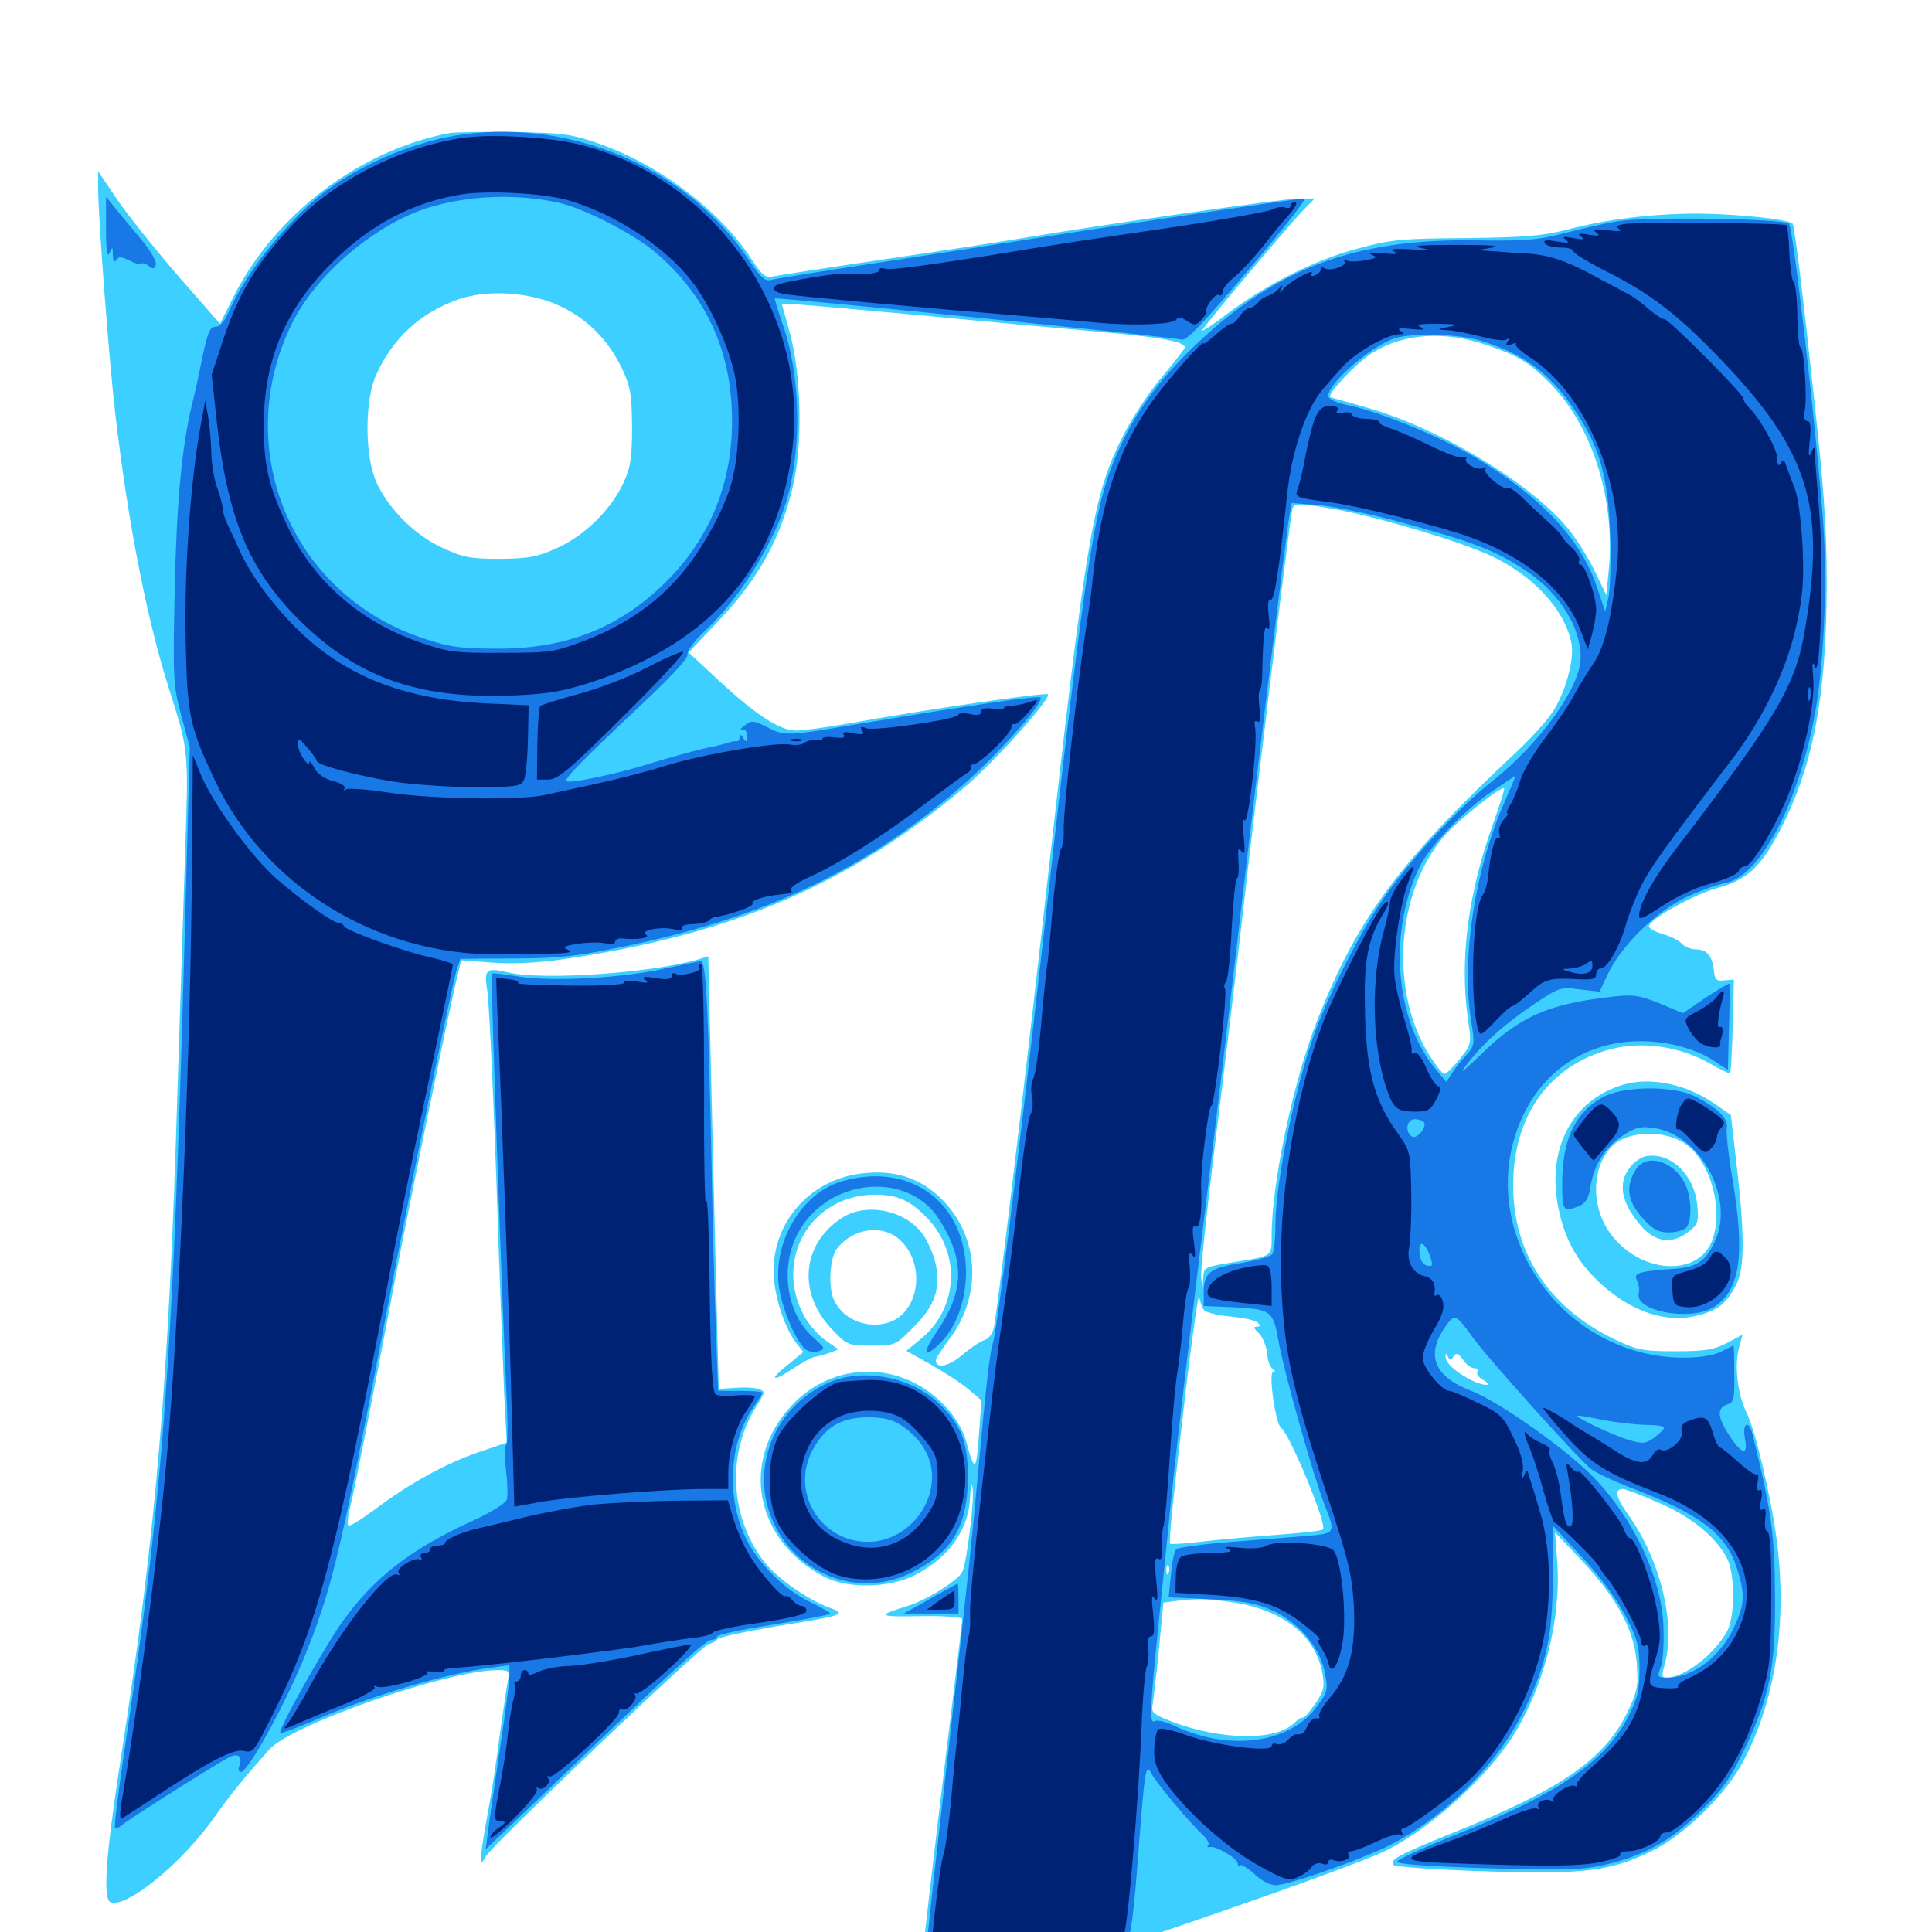 <svg xmlns="http://www.w3.org/2000/svg" viewBox="0 -1000 1000 1000">
	<path fill="#3ccfff" d="M232.422 -931.055C186.133 -922.266 142.188 -888.867 120.898 -846.484L113.867 -832.422L91.992 -857.422C80.078 -871.289 65.82 -889.062 60.547 -896.875L50.781 -911.328V-902.734C50.781 -887.695 56.641 -811.133 59.766 -784.961C66.406 -728.906 75.781 -680.469 87.5 -643.359C97.852 -610.547 97.656 -612.891 95.703 -555.469C94.727 -525.977 92.969 -471.094 91.797 -433.398C87.305 -284.375 80.859 -207.812 62.5 -89.648C54.688 -39.258 53.125 -16.797 57.227 -15.43C65.43 -12.109 94.336 -35.742 110.938 -59.375C118.945 -70.703 125.391 -78.711 139.258 -94.336C150.781 -107.422 231.25 -135.352 257.422 -135.547C263.477 -135.547 263.867 -135.156 262.891 -130.273C262.305 -127.148 260.352 -114.258 258.594 -101.367C257.031 -88.477 253.906 -68.75 251.758 -57.617C248.047 -37.109 248.047 -32.422 251.562 -39.258C254.688 -44.922 363.086 -148.242 366.797 -149.023C368.555 -149.414 370.703 -150.586 371.289 -151.562C371.875 -152.539 385.547 -155.469 401.562 -158.203C437.109 -163.867 438.672 -164.453 429.102 -167.969C418.555 -171.68 402.148 -183.203 395.898 -191.211C377.734 -214.258 375.977 -247.656 391.602 -272.266C396.289 -279.688 396.289 -279.883 392.383 -281.055C390.234 -281.836 384.766 -282.031 380.273 -281.641L372.07 -281.055L371.68 -293.75C371.484 -300.781 370.312 -351.172 368.945 -405.664L366.602 -505.078L362.5 -503.711C338.477 -496.484 281.641 -492.383 262.891 -496.68C251.758 -499.414 250.391 -498.242 252.148 -487.5C253.125 -482.422 255.078 -439.258 256.836 -391.406C258.398 -343.555 260.352 -292.969 260.938 -278.906L262.305 -253.32L246.875 -248.047C229.688 -241.992 211.719 -232.031 193.555 -218.359C186.914 -213.477 180.859 -209.766 180.273 -210.352C179.688 -211.133 180.078 -215.43 181.25 -219.922C183.398 -228.516 191.797 -270.703 204.102 -335.742C212.305 -378.906 231.055 -470.312 235.547 -489.648L238.672 -502.93L254.688 -501.758C264.844 -500.977 277.93 -501.562 291.602 -503.516C378.906 -516.211 439.844 -542.383 499.805 -592.969C515.039 -606.055 544.336 -638.672 542.383 -640.625C541.211 -641.797 476.953 -632.422 439.648 -625.586C428.32 -623.633 416.016 -621.875 412.109 -621.875C403.516 -621.875 391.016 -630.078 371.094 -648.633L356.445 -662.305L373.047 -679.883C392.773 -700.781 404.102 -721.484 410.352 -748.047C415.625 -770.117 414.844 -806.25 408.594 -828.516L404.688 -842.578H409.961C412.891 -842.578 443.359 -839.844 477.539 -836.719C511.914 -833.398 554.883 -829.492 573.047 -827.93C602.148 -825.195 613.281 -823.047 613.281 -820.117C613.281 -819.531 608.008 -812.891 601.758 -805.273C595.312 -797.852 586.719 -784.766 582.422 -776.562C565.625 -744.336 562.695 -726.758 541.016 -533.984C530.078 -436.328 516.992 -328.125 514.648 -313.867C513.867 -309.961 512.109 -307.227 509.766 -306.445C507.617 -305.859 502.344 -302.344 498.047 -298.633C490.82 -292.578 484.375 -291.406 484.375 -295.898C484.375 -296.875 487.5 -301.562 491.211 -306.641C509.375 -330.273 506.641 -362.5 485.156 -381.445C474.805 -390.625 462.695 -394.336 447.461 -392.773C420.703 -390.43 400.391 -368.75 400.391 -342.188C400.391 -330.273 405.859 -312.891 412.109 -304.883L415.82 -300.195L408.008 -293.75C397.656 -285.547 399.414 -284.18 410.742 -291.797C415.625 -294.922 420.508 -297.656 421.484 -297.656C422.656 -297.656 425.977 -298.633 428.906 -299.609L433.984 -301.562L427.539 -306.055C423.828 -308.594 418.945 -314.062 416.406 -318.555C400.195 -347.852 419.531 -381.445 452.734 -381.641C464.648 -381.641 471.094 -378.711 479.883 -369.531C497.461 -351.367 496.094 -323.242 476.953 -307.227L469.141 -300.781L482.031 -293.555C489.258 -289.453 498.047 -283.789 501.562 -280.664L508.008 -275.195L506.641 -256.641C505.273 -237.891 504.492 -237.695 500 -254.297C498.633 -259.375 494.531 -266.406 489.648 -271.68C467.383 -296.094 431.055 -296.094 409.18 -271.875C383.008 -243.164 391.016 -202.734 426.367 -183.984C438.477 -177.539 460.352 -177.93 473.633 -184.766C491.602 -194.141 501.758 -208.789 502.148 -225.781C502.344 -230.469 502.734 -232.617 503.32 -230.469C504.688 -225.586 500.391 -190.82 498.047 -186.328C495.703 -181.836 479.492 -171.68 469.727 -168.75C453.516 -163.672 454.297 -163.086 476.172 -163.477C489.062 -163.672 498.047 -163.086 498.047 -161.914C498.047 -160.938 496.68 -149.609 495.117 -136.523C479.492 -9.375 474.219 38.477 475.391 39.648C478.125 42.383 671.68 -22.656 713.672 -40.43C736.328 -50.195 767.383 -77.344 782.422 -100.391C799.023 -126.172 808.008 -161.133 806.055 -191.211L804.883 -206.836L819.141 -191.797C837.305 -172.461 846.289 -155.469 847.266 -138.086C848.047 -127.148 847.461 -124.219 841.992 -113.086C830.273 -89.258 807.227 -73.438 752.539 -51.562C723.633 -39.844 718.75 -37.305 721.484 -34.57C722.266 -33.789 743.164 -32.227 767.969 -31.445C819.531 -29.688 833.398 -31.25 855.469 -42.188C871.289 -49.805 893.359 -71.289 901.953 -87.695C918.75 -118.75 925.195 -159.57 919.727 -201.953C916.992 -223.828 908.594 -259.766 904.102 -268.555C899.414 -277.93 897.656 -293.164 900 -301.953L901.953 -309.18L893.945 -304.883C887.109 -301.367 882.422 -300.586 867.188 -300.586C850.391 -300.586 847.461 -301.172 835.938 -306.641C801.758 -323.047 783.203 -351.172 783.203 -386.523C783.203 -422.656 802.148 -448.828 833.984 -457.031C850.195 -461.133 869.141 -458.398 884.57 -449.805C890.234 -446.484 895.117 -444.141 895.508 -444.531C895.898 -444.922 896.484 -455.859 896.875 -469.141L897.461 -492.969L892.578 -492.578C888.477 -491.992 887.5 -492.969 887.109 -497.852C886.133 -505.469 883.398 -508.594 877.734 -508.594C875.391 -508.594 871.875 -509.961 870.312 -511.719C868.555 -513.477 864.062 -515.625 860.352 -516.602C856.641 -517.773 853.516 -519.336 853.516 -520.508C853.516 -524.023 875.977 -536.719 888.477 -540.234C904.297 -544.531 911.523 -551.172 921.68 -570.898C938.672 -604.102 945.312 -639.258 945.508 -697.266C945.508 -728.125 944.141 -747.852 937.305 -808.789C933.008 -849.414 928.711 -883.203 927.93 -884.18C925.781 -886.523 899.023 -889.258 878.906 -889.453C855.469 -889.453 831.641 -886.523 811.523 -881.25C798.633 -877.93 789.453 -877.148 758.789 -876.758C725.391 -876.562 719.727 -875.977 702.539 -871.289C680.273 -865.43 654.688 -852.344 634.57 -837.109C626.953 -831.25 621.289 -827.734 622.266 -829.102C624.609 -833.008 665.234 -881.25 673.438 -890.039L680.469 -897.266H672.266C664.844 -897.266 569.531 -883.594 529.297 -876.758C520.117 -875.195 488.672 -870.312 459.375 -866.016C430.078 -861.719 403.711 -857.617 400.781 -857.031C396.094 -856.055 394.727 -857.031 388.867 -866.016C372.656 -891.016 340.82 -915.039 309.57 -925.781C295.703 -930.664 290.82 -931.25 265.625 -931.641C250 -931.836 235.156 -931.641 232.422 -931.055ZM289.844 -841.602C303.906 -834.961 314.648 -824.219 321.68 -809.766C326.367 -800 326.953 -796.289 327.148 -779.102C327.148 -763.086 326.367 -758.008 322.852 -750.391C316.602 -736.523 302.734 -722.852 288.477 -716.406C278.125 -711.719 273.828 -710.938 258.789 -710.742C243.555 -710.742 239.648 -711.523 229.102 -716.406C214.844 -722.852 201.172 -736.523 194.922 -750.195C188.672 -763.867 188.672 -792.773 194.727 -806.055C203.516 -825.195 217.383 -837.891 236.914 -844.922C251.953 -850.391 274.609 -848.828 289.844 -841.602ZM769.922 -821.289C785.938 -815.82 791.602 -812.305 801.562 -802.344C823.828 -780.273 835.938 -742.578 832.812 -706.25L831.445 -691.992L825 -705.273C821.484 -712.5 814.844 -722.852 810.352 -727.93C790.234 -751.172 744.336 -778.516 708.008 -788.867C698.438 -791.602 689.648 -794.141 688.672 -794.336C685.938 -795.117 702.344 -812.5 710.352 -817.383C726.758 -827.539 747.656 -828.906 769.922 -821.289ZM691.602 -736.328C713.086 -732.422 754.688 -720.117 770.898 -712.695C793.164 -702.539 809.57 -684.961 813.281 -667.578C815.234 -659.18 810.156 -641.016 803.32 -631.055C800.391 -626.562 792.578 -618.164 786.328 -612.109C725 -554.883 702.734 -525.195 682.031 -472.461C669.531 -441.016 658.203 -387.695 658.203 -360.547C658.203 -349.414 659.18 -350 637.305 -346.484C623.828 -344.336 623.047 -343.945 622.852 -339.062L622.461 -333.789L621.68 -338.672C621.289 -341.406 624.414 -371.68 628.711 -406.055C633.008 -440.43 639.258 -492.383 642.578 -521.289C651.562 -600 667.969 -733.789 668.945 -736.719C669.922 -739.648 672.852 -739.648 691.602 -736.328ZM772.461 -572.656C759.766 -537.109 755.469 -502.93 759.766 -472.852C761.719 -459.57 761.719 -459.57 755.469 -451.758C752.148 -447.656 748.633 -444.141 747.656 -444.141C746.68 -444.141 743.359 -448.242 740.039 -453.516C719.141 -486.523 722.461 -537.891 747.461 -567.188C754.297 -575.195 777.148 -593.359 778.516 -591.992C778.906 -591.602 776.172 -583.008 772.461 -572.656ZM623.242 -321.875C624.219 -320.703 630.469 -319.141 636.914 -318.555C643.555 -317.969 649.805 -316.602 650.977 -315.43C652.539 -313.867 652.344 -313.281 650.391 -313.281C648.633 -313.281 649.023 -312.305 651.562 -309.961C653.516 -308.008 655.469 -303.32 655.859 -299.609C656.055 -295.898 657.422 -292.188 658.789 -291.406C660.156 -290.625 660.156 -289.844 658.984 -289.844C656.445 -289.844 660.156 -263.086 663.086 -260.938C667.578 -257.812 687.109 -210.547 684.766 -208.398C684.18 -207.617 672.852 -206.445 659.57 -205.469C646.484 -204.492 629.102 -202.93 621.094 -201.953C613.086 -200.977 606.055 -200.586 605.664 -200.977C604.883 -201.953 606.641 -219.727 614.648 -287.891C617.773 -313.086 620.508 -331.641 620.703 -328.906C621.094 -326.172 622.266 -323.047 623.242 -321.875ZM752.344 -297.852C753.711 -300 754.688 -299.609 757.227 -296.289C758.789 -293.75 761.523 -291.797 763.086 -291.797C764.648 -291.797 765.43 -291.016 764.648 -290.039C764.062 -288.867 765.234 -287.305 766.992 -286.133C774.023 -282.227 767.969 -282.227 760.547 -286.133C752.539 -290.43 747.852 -294.922 748.242 -298.438C748.242 -299.609 748.828 -299.414 749.414 -297.852C750.391 -295.703 750.781 -295.703 752.344 -297.852ZM858.398 -222.266C875.195 -215.039 888.086 -204.688 893.945 -193.359C898.047 -185.547 898.047 -163.672 894.141 -156.055C887.5 -143.75 871.875 -131.641 862.5 -131.641C860.156 -131.641 859.961 -132.812 861.523 -137.891C867.578 -159.375 859.57 -192.383 842.773 -216.016C836.328 -225 835.352 -229.297 840.039 -229.297C841.211 -229.297 849.414 -226.172 858.398 -222.266ZM604.883 -185.938C604.297 -184.375 603.711 -184.961 603.711 -187.109C603.516 -189.258 604.102 -190.43 604.688 -189.648C605.273 -189.062 605.469 -187.305 604.883 -185.938ZM637.695 -170.703C664.258 -166.797 681.25 -153.32 684.57 -133.398C685.742 -126.758 685.156 -124.414 680.469 -117.773C677.539 -113.477 674.805 -110.547 674.414 -110.938C673.828 -111.328 671.875 -110.156 669.922 -108.203C660.547 -98.828 632.227 -99.219 606.836 -108.789C597.656 -112.305 595.703 -113.672 596.484 -116.992C596.875 -119.141 598.438 -132.031 599.805 -145.703L602.148 -170.508L608.203 -171.289C619.336 -172.656 624.023 -172.656 637.695 -170.703ZM839.844 -438.477C813.477 -430.469 800.391 -405.078 806.641 -374.609C809.961 -358.398 816.406 -346.875 827.93 -336.133C844.336 -320.898 862.5 -314.844 878.906 -319.141C889.453 -321.875 893.75 -325.391 898.828 -335.352C903.125 -343.945 903.125 -361.719 898.438 -400.781L895.898 -422.852L887.5 -428.711C872.266 -439.062 854.297 -442.773 839.844 -438.477ZM872.852 -407.617C885.742 -398.242 892.383 -372.656 885.938 -357.227C878.125 -338.672 848.242 -341.016 833.398 -361.719C823.047 -375.977 823.828 -397.07 835.156 -407.422C843.75 -415.039 862.5 -415.039 872.852 -407.617ZM852.148 -401.562C849.609 -401.172 845.898 -398.633 843.75 -395.898C837.109 -387.5 839.062 -377.344 849.609 -365.234C857.031 -356.836 865.625 -355.859 874.023 -362.5C878.906 -366.211 879.297 -367.578 878.516 -376.172C876.953 -391.992 864.844 -403.711 852.148 -401.562ZM435.352 -369.336C414.844 -355.664 412.891 -330.469 430.664 -311.914C438.477 -303.711 439.062 -303.516 451.172 -303.516C463.281 -303.516 463.672 -303.711 472.656 -312.891C483.984 -324.023 487.109 -333.398 484.18 -346.289C483.008 -351.172 480.078 -358.008 477.344 -361.523C467.969 -374.023 447.656 -377.734 435.352 -369.336ZM466.016 -358.008C479.688 -345.117 475.586 -319.727 459.18 -315.234C448.242 -312.305 436.914 -316.992 432.031 -326.367C428.516 -332.812 429.297 -348.633 433.203 -353.711C441.602 -364.453 457.031 -366.602 466.016 -358.008Z"/>
	<path fill="#1878e5" d="M240.234 -930.469C216.992 -927.539 189.062 -916.211 169.727 -901.953C150.586 -887.891 127.93 -860.156 118.75 -839.453C116.406 -833.789 113.867 -830.859 111.523 -830.859C108.594 -830.859 107.422 -827.734 104.688 -814.844C102.93 -805.859 100.586 -795.117 99.414 -790.82C94.141 -768.945 91.406 -740.234 90.43 -695.117C89.453 -648.633 89.648 -645.508 93.75 -629.883L98.242 -613.281L95.898 -526.367C89.648 -295.312 84.961 -230.273 64.258 -92.773C61.133 -71.875 58.984 -54.297 59.57 -53.906C60.156 -53.32 62.109 -54.297 63.867 -55.859C67.578 -58.984 111.133 -86.523 118.555 -90.43C123.242 -92.773 125.781 -90.82 123.828 -85.938C123.242 -84.18 123.633 -82.812 124.609 -82.812C128.711 -82.812 150 -122.07 160.156 -148.828C172.266 -179.883 177.148 -200.977 199.414 -317.188C213.281 -389.844 233.789 -489.453 236.328 -497.852L238.281 -503.711L266.016 -503.906C289.648 -503.906 298.633 -505.078 324.219 -510.352C395.898 -525.391 446.094 -549.023 495.117 -590.82C515.43 -608.008 542.383 -638.281 538.281 -639.062C535.156 -639.844 497.656 -634.18 447.461 -625.781C407.031 -618.945 406.25 -618.75 396.68 -623.828C390.039 -627.148 388.672 -627.148 385.547 -624.609C383.398 -623.047 382.812 -622.07 383.789 -622.266C385.938 -622.852 386.719 -621.484 386.719 -617.578C386.719 -615.82 385.938 -616.016 384.766 -617.969C383.594 -619.922 382.812 -620.117 382.812 -618.555C382.812 -617.188 382.227 -616.211 381.445 -616.406C380.469 -616.406 378.516 -616.211 376.953 -615.625C375.391 -615.039 369.141 -613.477 363.281 -612.305C357.422 -610.938 345.703 -607.617 337.305 -605.078C321.094 -599.805 294.531 -594.141 293.164 -595.703C291.992 -596.875 301.758 -606.836 331.055 -634.375C346.875 -649.219 356.25 -659.18 355.859 -661.328C355.469 -663.086 359.57 -668.555 365.43 -674.023C383.398 -690.82 401.953 -721.094 408.008 -743.945C415.039 -770.703 414.062 -806.641 405.273 -831.641C402.734 -839.062 400.781 -845.508 400.977 -845.508C402.344 -846.289 608.984 -825.391 611.523 -824.219C613.867 -823.242 622.266 -832.031 646.094 -860.156C663.477 -880.469 676.562 -897.266 675.195 -897.266C671.875 -897.266 585.938 -884.57 542.773 -877.734C522.656 -874.609 483.203 -868.359 454.883 -864.062C426.562 -859.766 401.562 -855.859 399.219 -855.078C396.094 -854.297 393.945 -856.055 387.891 -865.039C356.641 -912.109 298.047 -938.086 240.234 -930.469ZM289.062 -895.117C302.148 -892.188 327.734 -879.102 339.062 -869.531C365.625 -847.07 378.906 -817.969 378.906 -782.031C378.906 -749.609 367.383 -721.484 344.922 -699.023C320.703 -675 293.164 -664.062 256.836 -664.258C238.867 -664.258 232.617 -665.039 219.336 -669.531C150.586 -691.992 118.945 -768.359 151.562 -833.398C164.648 -859.375 196.875 -885.938 224.609 -893.359C245.312 -899.023 267.773 -899.609 289.062 -895.117ZM54.883 -881.641C54.883 -870.703 55.469 -866.406 56.641 -868.945C58.203 -872.461 58.398 -872.461 58.398 -867.969C58.594 -864.844 59.18 -863.867 60.156 -865.43C61.328 -867.383 62.891 -867.188 66.797 -865.234C69.727 -863.672 72.461 -862.891 73.047 -863.477C73.633 -864.062 75.391 -863.672 76.953 -862.305C79.102 -860.547 79.883 -860.742 80.664 -862.891C81.25 -864.453 78.125 -869.922 73.633 -875.391C69.141 -880.664 63.086 -888.086 60.156 -891.602L54.883 -898.242ZM837.695 -885.547C831.641 -884.57 819.336 -881.836 810.352 -879.492C796.289 -875.781 789.648 -875.195 763.672 -875.586C702.539 -876.562 661.523 -861.523 620.703 -823.242C602.148 -805.859 589.844 -789.844 581.055 -771.484C566.406 -740.82 563.477 -722.656 539.258 -507.617C525.781 -388.672 516.016 -311.328 513.867 -304.492C512.109 -298.633 510.742 -287.305 503.906 -212.695C501.758 -190.234 494.531 -124.805 487.891 -67.773C481.25 -10.547 476.367 36.719 476.953 37.305C478.516 38.867 580.469 7.227 583.594 4.297C585.156 2.734 587.109 -12.109 589.062 -39.062C592.578 -84.961 592.969 -87.695 596.094 -81.836C598.633 -76.953 616.211 -56.055 622.461 -50.391C624.805 -48.047 626.172 -45.703 625.391 -44.922C624.609 -44.141 625 -43.75 625.977 -43.945C628.906 -44.922 640.625 -38.086 640.625 -35.547C640.625 -34.375 641.211 -33.789 641.797 -34.57C642.383 -35.156 645.703 -33.203 649.219 -30.078C652.734 -26.562 657.422 -24.219 660.352 -24.219C666.797 -24.219 704.492 -37.5 718.945 -44.727C748.633 -59.766 776.172 -87.891 789.844 -116.797C800.586 -139.258 803.711 -154.297 803.711 -184.18V-210.352L818.555 -194.336C827.539 -184.961 836.523 -172.656 841.016 -164.258C847.461 -151.953 848.438 -148.438 848.633 -136.523C848.633 -125.195 847.656 -120.898 842.773 -111.523C831.25 -88.672 807.031 -71.875 756.055 -51.367C738.281 -44.336 723.633 -37.695 723.242 -36.523C722.656 -35.156 738.281 -33.984 769.922 -33.008C809.961 -31.836 819.531 -32.227 830.664 -34.766C851.367 -39.648 864.648 -47.07 880.078 -62.305C891.211 -73.242 895.703 -79.492 902.93 -94.531C916.211 -122.656 918.945 -136.328 918.75 -174.609C918.555 -206.055 916.797 -218.555 907.031 -257.812C905.078 -265.234 901.758 -263.477 903.125 -255.664C905.078 -246.094 901.562 -246.875 894.531 -257.812C888.672 -267.188 888.672 -271.289 894.531 -273.242C897.461 -274.219 897.852 -276.562 897.656 -288.867C897.656 -296.875 897.461 -303.516 897.266 -303.516C897.266 -303.516 894.336 -302.148 890.82 -300.391C887.109 -298.438 879.688 -297.266 871.484 -297.266C807.227 -297.266 761.914 -364.844 787.891 -421.68C801.172 -450.781 829.688 -465.43 862.695 -459.961C871.484 -458.398 879.883 -455.469 885.547 -451.953L894.336 -446.289L894.922 -468.164C895.312 -480.273 895.312 -490.43 895.117 -490.82C894.922 -491.211 889.453 -487.891 882.812 -483.594L871.094 -475.586L858.984 -480.664C848.828 -484.766 845.117 -485.352 835.156 -484.18C801.367 -480.469 786.719 -474.023 766.211 -453.906C756.836 -444.922 754.883 -443.359 759.18 -449.023C767.969 -460.352 778.516 -469.727 793.75 -480.078C806.836 -488.867 807.812 -489.258 817.578 -487.891L827.93 -486.719L832.031 -495.508C838.867 -509.961 855.859 -526.953 871.094 -534.766C878.516 -538.477 888.086 -541.992 892.383 -542.773C909.961 -545.703 929.102 -580.078 938.477 -625.586C943.945 -651.562 946.094 -697.461 943.555 -731.25C940.039 -778.32 928.125 -882.031 925.977 -884.18C923.242 -886.914 852.344 -887.891 837.695 -885.547ZM765.82 -823.828C789.258 -816.797 802.93 -806.445 816.797 -785.156C828.32 -767.383 832.422 -751.953 833.398 -723.438C833.984 -709.961 833.398 -695.508 832.617 -691.211L830.859 -683.398L826.367 -696.68C818.164 -721.094 797.07 -743.359 763.477 -763.281C746.289 -773.633 715.039 -786.523 698.828 -790.039C691.797 -791.406 687.5 -793.359 687.5 -795.117C687.5 -801.758 710.156 -821.289 722.266 -825C731.25 -827.734 754.688 -827.148 765.82 -823.828ZM729.492 -728.516C765.234 -718.555 775.781 -714.258 791.406 -703.516C807.617 -692.188 818.164 -675 818.164 -659.961C818.359 -644.727 797.461 -615.625 772.461 -595.703C753.516 -580.664 728.125 -553.125 714.648 -532.812C704.688 -518.164 690.82 -491.406 682.812 -471.484C671.875 -444.531 660.156 -390.039 660.156 -365.43C660.156 -358.789 659.375 -352.344 658.594 -350.977C657.812 -349.609 650.586 -347.656 642.578 -346.289C626.172 -343.75 623.047 -341.211 623.047 -331.055V-324.023L636.914 -323.438C658.203 -322.461 658.984 -321.875 661.914 -305.078C664.844 -289.062 679.688 -236.328 685.547 -221.289C691.406 -206.641 691.211 -206.25 677.344 -205.078C670.508 -204.492 652.734 -203.125 637.695 -201.953C622.656 -200.781 609.57 -199.023 608.789 -198.047C607.812 -197.266 606.641 -191.211 606.055 -184.766L604.883 -173.242L626.172 -172.266C642.578 -171.484 649.805 -170.312 657.812 -166.797C671.68 -160.742 682.617 -148.242 685.547 -135.156C687.5 -125.781 687.305 -124.609 682.227 -117.578C668.555 -97.656 636.914 -93.164 608.008 -106.641C603.516 -108.789 598.828 -109.961 597.656 -109.18C594.922 -107.422 595.117 -115.234 599.609 -158.984C601.758 -179.883 604.883 -210.352 606.445 -226.367C609.57 -256.641 615.625 -307.422 628.906 -415.82C633.008 -450.195 639.258 -502.148 642.578 -531.055C650.586 -600.195 665.82 -724.609 667.383 -733.008L668.555 -739.648L683.398 -738.477C691.602 -737.695 712.305 -733.398 729.492 -728.516ZM777.93 -583.008C763.281 -549.023 756.445 -503.516 761.328 -472.461C763.477 -459.57 763.281 -458.594 758.984 -453.906C756.445 -451.172 753.125 -447.07 751.562 -444.531L748.633 -440.039L743.359 -446.289C722.07 -471.484 718.359 -517.383 734.766 -551.367C739.844 -561.914 758.789 -581.641 773.438 -591.211C779.297 -595.117 784.18 -598.438 784.375 -598.438C784.57 -598.438 781.641 -591.406 777.93 -583.008ZM737.109 -418.945C738.672 -416.406 733.203 -410.156 730.859 -411.719C726.953 -414.062 728.125 -420.703 732.227 -420.703C734.375 -420.703 736.523 -419.922 737.109 -418.945ZM740.039 -350.195C741.797 -344.922 741.602 -344.336 738.672 -344.922C736.719 -345.312 735.156 -347.656 734.766 -350.977C733.984 -358.203 737.305 -357.617 740.039 -350.195ZM762.109 -308.008C770.312 -296.68 818.359 -243.164 823.828 -239.453C826.758 -237.305 835.352 -233.398 842.773 -230.469C880.273 -216.211 893.164 -206.445 899.023 -188.281C903.32 -174.805 903.125 -169.727 897.656 -158.008C890.625 -142.578 876.172 -131.641 863.281 -131.641C857.812 -131.641 857.617 -131.836 859.766 -137.695C860.938 -141.016 861.328 -150.781 860.938 -159.57C859.57 -183.984 845.703 -213.477 825.391 -234.766C811.914 -249.023 776.172 -274.414 761.523 -280.078C742.188 -287.5 737.695 -298.633 748.242 -313.477C752.93 -320.117 753.516 -319.922 762.109 -308.008ZM851.172 -262.5C856.641 -262.5 861.328 -261.914 861.328 -261.133C861.328 -260.156 858.984 -258.008 856.25 -255.859C851.758 -252.734 850.195 -252.539 842.969 -254.688C835.156 -257.031 816.406 -265.82 816.406 -267.188C816.406 -267.578 821.875 -266.602 828.711 -265.234C835.352 -263.867 845.508 -262.695 851.172 -262.5ZM343.75 -498.633C322.07 -493.75 285.938 -491.797 268.555 -494.531C261.133 -495.703 254.688 -496.484 254.492 -496.094C253.906 -495.508 260.156 -316.992 262.5 -270.898C262.891 -260.938 262.695 -252.344 261.914 -251.953C261.133 -251.367 261.133 -245.703 261.914 -239.062C262.695 -232.617 262.891 -225.586 262.305 -223.828C261.914 -222.07 254.688 -217.578 246.484 -213.672C212.695 -198.438 193.555 -183.594 176.758 -159.961C167.188 -146.289 143.75 -104.492 145.117 -103.125C145.508 -102.539 153.711 -105.664 163.281 -109.766C191.406 -122.07 230.078 -133.594 253.516 -136.719L263.672 -138.086V-132.422C263.672 -129.297 261.328 -111.914 258.594 -93.555C255.859 -75.391 253.125 -56.445 252.539 -51.562L251.367 -42.773L283.008 -73.047C348.828 -136.133 365.234 -151.172 368.164 -151.172C369.727 -151.172 371.094 -151.953 371.094 -152.93C371.094 -153.906 384.375 -156.641 400.391 -159.18C416.602 -161.719 429.688 -164.258 429.688 -164.844C429.688 -165.43 425 -167.969 419.531 -170.703C406.055 -176.953 391.602 -191.602 385.547 -204.883C375.977 -225.781 377.539 -253.32 389.648 -271.094C392.383 -275 394.531 -278.711 394.531 -279.102C394.531 -279.688 389.453 -280.078 383.008 -280.078H371.68L370.508 -313.867C369.727 -332.227 368.75 -372.461 368.164 -403.125C366.602 -479.102 365.43 -502.734 362.695 -502.539C361.328 -502.344 352.93 -500.586 343.75 -498.633ZM829.102 -431.836C815.039 -423.828 808.594 -409.961 808.594 -387.109C808.594 -373.242 809.18 -372.656 816.992 -375.586C820.703 -377.148 822.266 -379.492 823.242 -385.938C825 -397.07 830.859 -406.25 840.039 -412.305C846.289 -416.406 849.219 -417.188 855.664 -416.211C880.273 -412.891 898.242 -379.688 887.5 -357.227C882.617 -346.875 878.125 -343.945 865.625 -343.164C848.242 -341.992 845.312 -341.016 847.266 -337.305C848.242 -335.547 848.633 -332.617 848.242 -330.664C845.703 -321.289 875.586 -315.82 887.305 -323.633C900.781 -332.422 903.32 -350.586 896.68 -390.039C894.531 -402.344 893.359 -414.258 893.75 -416.211C894.922 -420.508 889.258 -426.367 877.93 -432.227C866.602 -438.281 840.039 -438.086 829.102 -431.836ZM846.875 -394.922C841.211 -385.938 842.188 -378.32 850.391 -369.336C855.469 -363.672 858.398 -362.109 863.672 -362.109C867.383 -362.109 871.289 -363.086 872.656 -364.453C875.977 -367.773 875.586 -380.664 872.07 -387.5C866.016 -399.219 852.344 -403.125 846.875 -394.922ZM434.961 -388.281C415.43 -382.227 400.977 -358.594 402.93 -336.133C403.906 -324.805 411.523 -306.055 416.992 -301.562C418.555 -300.391 421.484 -299.805 423.633 -300.586C427.344 -301.758 427.148 -302.148 421.094 -307.617C407.031 -319.922 403.516 -344.141 413.086 -361.914C428.711 -390.43 470.117 -394.336 486.328 -368.555C499.414 -347.852 499.219 -331.836 485.156 -311.133C477.539 -299.805 477.734 -296.484 485.547 -303.711C494.531 -311.914 500 -326.172 500 -341.602C499.805 -377.93 470.508 -399.219 434.961 -388.281ZM428.516 -284.18C400.391 -271.484 387.891 -239.648 400.195 -212.305C412.109 -185.352 443.75 -173.047 469.922 -185.156C492.578 -195.703 500.977 -209.375 500.977 -236.133C500.977 -253.711 497.266 -262.891 485.938 -273.633C471.484 -287.5 446.094 -292.188 428.516 -284.18ZM466.992 -261.914C476.758 -255.273 482.422 -245.898 482.422 -235.742C482.422 -217.578 466.992 -201.953 449.219 -201.953C425 -201.953 409.18 -227.344 420.312 -248.828C426.562 -261.133 435.352 -266.406 449.219 -266.406C457.617 -266.406 461.914 -265.234 466.992 -261.914ZM481.445 -172.461L467.773 -164.844H482.031H496.094V-172.656C496.094 -176.953 495.898 -180.469 495.703 -180.273C495.312 -180.273 489.062 -176.758 481.445 -172.461Z"/>
	<path fill="#002274" d="M240.234 -928.711C207.227 -924.023 172.852 -906.445 151.172 -883.398C132.617 -863.477 123.438 -848.047 115.43 -823.828L109.57 -806.055L112.305 -780.859C118.164 -729.102 130.078 -702.148 159.18 -675C187.695 -648.438 218.945 -638.086 265.625 -640.039C283.984 -640.82 291.602 -642.188 306.641 -647.07C368.555 -667.773 402.93 -707.617 410.156 -767.969C418.75 -838.867 369.141 -908.984 298.242 -925.586C283.008 -929.102 254.492 -930.664 240.234 -928.711ZM294.922 -896.094C318.555 -889.062 343.555 -872.656 357.422 -855.273C367.383 -842.969 378.32 -818.75 380.859 -802.93C383.594 -786.719 382.422 -762.305 378.125 -748.242C373.438 -733.398 361.914 -713.086 351.172 -701.172C338.477 -686.719 321.875 -675.586 301.953 -668.164C287.305 -662.5 284.375 -662.109 259.766 -662.109C235.938 -661.914 231.836 -662.5 217.773 -667.383C186.523 -677.93 162.109 -699.414 148.633 -727.93C139.062 -748.242 136.523 -758.789 136.523 -780.078C136.523 -813.477 147.656 -840.039 171.875 -864.062C191.602 -883.789 213.672 -895.312 239.062 -899.414C253.125 -901.562 282.227 -900 294.922 -896.094ZM667.969 -893.359C667.969 -892.383 666.797 -891.992 665.234 -892.578C663.672 -893.164 660.742 -892.773 658.594 -891.602C656.445 -890.43 631.055 -885.938 602.148 -881.641C573.438 -877.539 538.867 -872.266 525.391 -869.922C479.688 -862.5 460.547 -859.961 457.812 -860.938C456.25 -861.523 455.078 -861.133 455.078 -860.156C455.078 -858.984 451.367 -858.203 446.875 -858.203H434.57C430.273 -858.203 409.18 -854.688 403.906 -853.125C398.438 -851.562 399.805 -848.633 406.836 -847.656C412.891 -846.68 476.367 -840.82 528.32 -836.523C542.383 -835.352 560.156 -833.789 567.969 -833.008C586.719 -831.25 608.203 -832.031 608.984 -834.766C609.57 -836.133 611.328 -835.938 614.258 -833.984C618.359 -831.25 618.945 -831.445 622.07 -834.766C624.023 -836.914 625 -838.672 624.219 -838.672C623.633 -838.672 624.414 -840.82 626.172 -843.555C627.93 -846.289 630.078 -847.852 631.055 -847.266C632.031 -846.68 632.812 -847.461 632.812 -849.023C632.812 -850.586 635.547 -853.906 638.672 -856.445C641.992 -858.984 648.633 -866.211 653.516 -872.266C658.398 -878.516 663.281 -884.57 664.648 -885.938C670.312 -892.188 672.266 -895.312 670.117 -895.312C668.945 -895.312 667.969 -894.531 667.969 -893.359ZM623.047 -837.891C623.047 -839.453 621.484 -838.477 618.945 -835.352C616.406 -832.227 616.602 -832.031 619.727 -834.57C621.484 -835.938 623.047 -837.5 623.047 -837.891ZM841.992 -884.18C836.914 -883.594 835.938 -882.812 838.086 -881.445C839.844 -880.273 837.891 -880.078 832.031 -880.859C825.195 -881.641 823.828 -881.445 826.172 -879.688C828.516 -877.93 827.734 -877.734 822.266 -878.516C817.188 -879.492 816.211 -879.102 818.359 -877.539C820.508 -875.977 819.531 -875.781 814.453 -876.758C809.18 -877.734 808.398 -877.539 810.547 -875.781C812.695 -874.219 811.719 -874.023 805.859 -875C800.391 -875.977 798.633 -875.781 799.609 -874.023C800.391 -872.852 804.102 -871.875 807.812 -871.875C811.523 -871.875 814.453 -871.094 814.453 -869.922C814.453 -868.945 821.68 -864.453 830.664 -859.961C853.906 -848.242 867.578 -837.891 889.648 -815.039C936.133 -766.797 945.117 -738.672 934.375 -674.805C929.688 -645.508 920.117 -629.297 867.578 -560.742C856.445 -546.289 849.219 -533.398 848.438 -526.953C848.047 -523.438 849.414 -523.828 860.352 -531.055C867.383 -535.742 877.93 -540.82 885.742 -542.773C892.969 -544.727 899.219 -547.461 899.805 -549.023C900.391 -550.391 901.758 -551.562 903.125 -551.562C906.641 -551.562 918.164 -570.508 925.391 -588.086C933.984 -609.375 939.844 -636.914 938.477 -649.805C937.891 -656.641 938.086 -658.398 939.258 -655.078C942.188 -645.898 944.141 -706.641 941.602 -735.352C940.43 -749.805 939.453 -763.477 939.258 -765.625C939.258 -769.141 939.062 -769.141 937.305 -765.43C936.133 -762.695 935.938 -764.844 936.719 -771.875C937.5 -779.102 937.109 -782.031 935.547 -782.031C933.984 -782.031 933.398 -783.984 934.18 -787.695C935.547 -794.336 933.594 -821.289 931.836 -820.312C931.25 -819.922 930.469 -826.953 930.273 -836.133C930.273 -845.312 929.297 -853.32 928.32 -854.102C927.539 -854.688 926.562 -861.328 926.172 -868.945C925.977 -876.367 925.195 -882.812 924.609 -883.398C923.438 -884.57 850.391 -885.352 841.992 -884.18ZM854.102 -882.227C855.273 -882.812 854.297 -883.203 851.562 -883.203C848.828 -883.203 847.852 -882.812 849.219 -882.227C850.391 -881.836 852.734 -881.836 854.102 -882.227ZM908.789 -882.227C909.961 -882.812 908.984 -883.203 906.25 -883.203C903.516 -883.203 902.539 -882.812 903.906 -882.227C905.078 -881.836 907.422 -881.836 908.789 -882.227ZM923.242 -880.469C924.023 -881.055 922.852 -881.641 920.703 -881.445C918.555 -881.445 917.969 -880.859 919.531 -880.273C920.898 -879.688 922.656 -879.883 923.242 -880.469ZM936.914 -638.086C936.328 -636.133 935.938 -637.305 935.938 -640.43C935.938 -643.75 936.328 -645.117 936.914 -643.945C937.305 -642.578 937.305 -639.844 936.914 -638.086ZM735.352 -871.68C741.602 -870.508 740.625 -870.312 730.469 -870.898C721.484 -871.484 718.945 -871.094 721.68 -869.727C724.414 -868.555 722.852 -868.164 715.82 -868.945C709.766 -869.531 707.422 -869.336 709.961 -868.164C713.281 -866.797 712.695 -866.406 706.445 -865.234C702.539 -864.453 698.242 -864.453 696.875 -865.234C695.703 -866.016 695.312 -865.82 695.898 -864.648C697.461 -862.305 688.477 -859.375 685.547 -861.133C684.375 -861.914 683.594 -861.523 683.594 -860.547C683.594 -859.375 682.227 -858.008 680.469 -857.422C678.711 -856.836 678.125 -857.031 678.906 -858.398C680.664 -861.523 667.383 -854.297 664.453 -850.586C662.305 -848.047 662.109 -848.047 663.086 -850.391C664.258 -852.93 664.062 -852.93 661.719 -850.391C660.352 -848.828 657.812 -847.266 656.25 -846.875C654.688 -846.484 652.344 -844.922 651.172 -843.359C650 -841.992 648.047 -840.625 646.875 -840.625C645.703 -840.625 643.359 -838.672 641.602 -836.328C640.039 -833.789 638.086 -832.227 637.5 -832.422C636.914 -832.812 633.398 -830.469 629.688 -827.148C625.977 -823.828 623.047 -821.484 623.047 -822.266C623.047 -824.609 605.469 -804.688 596.484 -792.383C578.906 -768.164 569.336 -739.062 565.234 -697.07C564.844 -692.773 563.086 -680.859 561.523 -670.703C557.227 -641.992 550.195 -578.711 550.586 -570.508C550.781 -566.211 550.195 -561.914 549.219 -560.742C548.242 -559.375 546.289 -546.094 544.922 -531.055C543.75 -516.016 542.383 -501.562 541.797 -498.828C541.406 -496.289 540.039 -483.008 538.867 -469.531C537.695 -456.055 535.938 -443.555 534.766 -441.602C533.789 -439.648 533.398 -435.547 534.18 -432.422C534.766 -429.492 534.57 -425.195 533.398 -423.242C532.227 -421.289 529.492 -403.125 527.344 -382.617C525 -362.305 521.484 -334.57 519.336 -321.094C517.383 -307.617 514.258 -284.375 512.695 -269.336C510.938 -254.297 507.812 -225.977 505.664 -206.445C503.516 -186.914 501.758 -167.578 502.148 -163.477C502.344 -159.375 501.953 -154.688 501.367 -153.125C500.781 -151.562 499.219 -139.648 498.047 -126.758C496.875 -113.867 495.508 -100.781 495.117 -97.461C494.727 -94.336 493.359 -81.445 492.383 -68.945C491.211 -56.445 489.453 -43.75 488.477 -40.625C485.938 -33.203 479.883 22.266 481.25 25.586C481.641 26.953 481.641 28.711 480.859 29.297C479.883 30.469 478.32 36.328 479.102 36.328C479.297 36.328 487.305 33.789 496.68 30.469C506.25 27.344 515.43 24.609 517.188 24.609C520.117 24.609 520.117 24.219 517.578 22.461C515.234 20.898 515.43 20.703 518.555 21.484C523.633 22.852 546.68 15.82 542.773 14.062C541.211 13.477 542.578 13.281 545.508 13.867C549.414 14.648 550.781 14.258 549.805 12.695C548.828 11.133 549.609 10.938 552.734 11.914C555.664 12.891 556.641 12.695 555.859 11.133C555.078 9.961 555.469 9.375 557.227 9.961C558.594 10.547 561.914 10.156 564.648 9.18C567.188 8.203 567.969 7.227 566.406 7.031C563.867 7.031 563.867 6.641 566.211 5.273C567.773 4.297 571.875 3.906 575.586 4.297C579.883 4.883 581.836 4.492 581.055 3.125C580.469 2.148 580.664 1.172 581.641 1.172C583.398 1.172 589.648 -70.703 591.016 -109.961C591.602 -123.438 592.773 -135.742 593.555 -137.305C594.336 -139.062 594.727 -143.359 594.336 -146.875C593.75 -150.781 594.336 -153.125 595.898 -153.125C597.461 -153.125 597.656 -156.25 596.875 -164.453C595.898 -172.852 596.094 -174.805 597.656 -172.656C599.219 -170.508 599.414 -172.852 598.438 -182.227C597.461 -191.602 597.852 -194.336 599.609 -193.164C601.172 -192.188 601.758 -193.945 601.562 -199.219C601.172 -203.516 601.562 -208.203 602.148 -209.766C602.93 -211.328 604.297 -227.734 605.469 -245.898C606.641 -264.258 608.398 -284.375 609.57 -290.82C610.547 -297.266 611.914 -309.18 612.5 -317.188C613.281 -325.195 614.258 -332.617 615.234 -333.398C616.016 -334.18 616.211 -339.062 615.82 -344.141C615.234 -351.172 615.43 -352.539 617.188 -350.391C618.75 -348.242 618.945 -349.805 617.969 -357.031C616.992 -363.867 617.188 -366.211 618.945 -365.234C621.094 -363.867 622.266 -372.656 621.68 -385.547C621.289 -394.141 625.586 -428.32 626.953 -427.539C628.516 -426.562 635.742 -486.914 633.984 -488.477C633.398 -489.062 633.594 -490.625 634.57 -491.797C635.547 -492.969 636.914 -505.469 637.5 -519.336C638.281 -533.398 639.453 -544.922 640.234 -545.312C641.016 -545.508 641.406 -549.414 641.016 -554.102C640.625 -560.547 640.82 -561.719 642.578 -559.375C644.336 -557.031 644.531 -558.984 643.75 -567.188C642.969 -573.438 643.164 -576.953 644.141 -575.391C646.094 -572.461 651.172 -616.406 649.609 -623.438C649.023 -626.367 649.414 -627.344 650.781 -626.562C652.344 -625.586 652.539 -627.539 651.953 -633.203C651.367 -637.5 651.367 -641.797 651.953 -642.383C652.734 -643.164 653.32 -646.875 653.32 -650.781C653.711 -671.094 654.492 -677.344 656.055 -674.805C657.031 -673.242 657.422 -675.781 656.641 -681.445C656.055 -687.5 656.445 -690.43 657.617 -689.648C659.57 -688.477 661.914 -703.906 666.211 -743.945C668.555 -766.602 676.172 -788.867 684.961 -798.828C686.914 -801.172 691.211 -806.055 694.727 -809.961C700.977 -817.188 717.969 -826.953 724.023 -826.953C726.953 -826.953 726.953 -827.344 724.805 -828.711C722.852 -830.078 724.805 -830.273 730.664 -829.688C736.914 -829.102 738.281 -829.297 735.352 -830.664C732.422 -832.031 734.766 -832.422 744.141 -832.422C754.688 -832.227 755.664 -832.031 750 -830.859C743.555 -829.492 743.555 -829.492 748.828 -829.102C751.758 -829.102 759.57 -827.539 765.82 -825.977C772.266 -824.219 778.516 -823.438 779.688 -824.219C781.055 -825.195 781.25 -824.805 780.273 -823.047C779.102 -821.094 779.492 -820.703 782.422 -821.875C784.375 -822.656 785.352 -822.656 784.57 -821.875C783.984 -821.094 787.109 -818.164 791.602 -815.234C820.703 -796.68 840.82 -749.414 837.109 -708.203C834.57 -681.641 830.469 -664.453 824.414 -656.055C821.484 -651.758 817.188 -644.727 814.844 -640.43C812.695 -636.133 806.055 -626.172 800.195 -618.555C794.141 -610.742 788.281 -600.781 786.914 -596.094C785.547 -591.406 783.203 -585.742 781.641 -583.398C780.078 -580.859 779.492 -578.906 780.273 -578.906C780.859 -578.906 780.078 -577.539 778.32 -575.781C776.562 -573.828 775.586 -570.898 775.977 -568.75C776.562 -566.797 776.367 -565.625 775.391 -566.211C773.828 -567.188 771.484 -558.789 770.312 -546.875C769.922 -542.773 768.75 -538.281 767.578 -536.914C762.305 -530.664 760.547 -484.375 764.844 -467.969C766.016 -463.477 766.406 -463.672 773.828 -471.289C777.93 -475.781 782.031 -479.297 782.812 -479.297C783.789 -479.297 787.695 -482.422 791.797 -486.133C799.609 -493.359 801.758 -493.945 816.992 -493.164C824.219 -492.773 826.172 -493.359 826.172 -495.703C826.172 -497.461 827.344 -498.828 828.711 -498.828C832.031 -498.828 838.867 -510.938 841.797 -522.266C843.164 -526.953 846.68 -535.742 849.609 -541.797C854.688 -551.562 861.328 -560.938 896.68 -607.227C912.695 -628.32 924.805 -653.516 929.883 -676.562C933.203 -691.797 933.789 -699.219 933.008 -717.578C932.227 -731.25 930.664 -743.164 928.711 -747.852C926.953 -752.148 925.195 -757.227 924.414 -759.18C923.633 -762.109 922.852 -762.305 921.68 -760.156C920.508 -758.398 919.922 -759.18 919.922 -762.695C919.922 -767.383 911.133 -783.398 905.078 -789.258C903.516 -790.82 902.344 -792.773 902.344 -793.75C902.344 -796.094 863.867 -834.766 861.523 -834.766C860.352 -834.766 856.836 -837.109 853.516 -839.844C850.391 -842.773 845.898 -846.094 843.359 -847.461C840.82 -848.828 833.203 -852.93 826.172 -856.641C810.938 -865.039 801.172 -868.164 790.43 -868.75C785.938 -868.945 778.32 -869.531 773.438 -869.922L764.648 -870.508L772.461 -871.875C777.344 -872.852 770.508 -873.242 753.906 -873.242C735.547 -873.242 729.883 -872.852 735.352 -871.68ZM824.219 -500C824.219 -496.289 819.727 -494.922 813.086 -496.875C807.812 -498.438 807.812 -498.438 812.5 -498.633C815.234 -498.828 818.75 -499.805 820.312 -500.781C824.023 -503.32 824.219 -503.125 824.219 -500ZM103.906 -780.078C98.633 -751.367 95.312 -704.883 96.094 -668.945C96.875 -629.688 98.047 -624.219 111.133 -596.289C136.914 -541.406 195.117 -505.469 257.812 -506.055C292.969 -506.25 298.242 -506.641 293.945 -508.398C290.82 -509.766 291.797 -510.352 299.219 -511.523C304.297 -512.305 310.742 -512.305 313.477 -511.719C316.406 -510.938 318.359 -511.328 318.359 -512.5C318.359 -513.672 319.922 -514.453 321.875 -514.258C329.883 -513.477 336.914 -514.453 334.375 -516.211C330.664 -518.359 342.578 -520.703 349.023 -518.945C352.148 -518.359 353.711 -518.555 352.93 -519.727C352.344 -520.703 354.883 -521.68 358.789 -521.68C362.695 -521.875 366.211 -522.656 366.992 -523.633C367.578 -524.414 369.141 -525.195 370.117 -525.391C376.953 -526.172 390.43 -530.859 389.453 -532.227C388.477 -533.789 394.922 -536.133 403.125 -536.914C410.156 -537.695 410.352 -537.891 409.375 -539.453C408.789 -540.43 412.695 -543.164 417.773 -545.508C433.203 -552.344 457.227 -567.383 477.539 -583.008C488.086 -591.016 498.242 -598.438 500.195 -599.609C502.148 -600.781 503.32 -602.344 502.539 -602.93C501.953 -603.711 502.344 -604.297 503.711 -604.297C506.836 -604.297 523.438 -620.312 523.438 -623.438C523.438 -624.805 524.023 -625.586 525 -625.195C525.781 -624.805 529.102 -627.539 532.227 -631.25C538.086 -638.281 538.086 -638.281 533.203 -636.719C530.469 -635.742 526.367 -634.961 524.023 -634.766C521.484 -634.766 519.531 -633.984 519.531 -633.398C519.531 -632.812 516.992 -632.617 513.672 -633.203C509.766 -633.789 507.812 -633.203 507.812 -631.641C507.812 -629.883 505.859 -629.492 501.953 -630.469C498.828 -631.055 496.094 -630.859 496.094 -630.078C496.094 -627.734 452.734 -621.484 448.438 -623.047C445.508 -624.219 445.117 -623.828 446.289 -621.875C447.461 -619.922 446.484 -619.531 441.602 -620.508C437.305 -621.484 435.742 -621.094 436.719 -619.727C437.695 -618.164 436.133 -617.773 431.836 -618.359C428.516 -618.75 425.781 -618.555 425.781 -617.773C425.781 -616.992 424.219 -616.602 422.461 -616.992C420.508 -617.188 417.773 -616.602 416.602 -615.625C415.234 -614.453 411.719 -614.062 408.789 -614.648C401.562 -616.016 363.477 -609.57 344.727 -603.711C336.133 -600.977 320.312 -596.875 309.57 -594.531C298.828 -592.188 286.328 -589.453 281.836 -588.477C269.141 -585.742 224.414 -586.328 201.953 -589.648C190.625 -591.406 180.469 -592.188 179.102 -591.406C177.734 -590.625 177.539 -590.82 178.32 -591.797C179.297 -592.773 176.953 -594.531 172.461 -595.703C167.969 -596.875 164.062 -599.609 162.695 -602.539C161.328 -605.078 160.156 -606.445 160.156 -605.664C160.156 -601.758 154.297 -610.352 154.297 -614.258C154.297 -618.359 154.492 -618.359 159.18 -612.891C161.914 -609.766 164.062 -606.641 164.062 -606.055C164.062 -604.102 184.375 -598.633 203.125 -595.508C213.281 -593.945 232.422 -592.578 245.508 -592.578C266.211 -592.578 269.531 -592.969 271.094 -596.094C272.07 -597.852 273.047 -607.422 273.242 -617.188L273.633 -634.961L251.562 -635.938C210.938 -637.891 181.25 -649.023 157.031 -671.289C143.555 -683.789 129.883 -701.758 124.219 -714.648C122.266 -718.945 119.531 -725 117.969 -728.125C116.406 -731.25 115.234 -735.156 115.234 -736.914C115.234 -738.672 113.867 -743.555 112.305 -747.852C110.742 -752.148 109.375 -760.547 109.375 -766.406C109.18 -772.266 108.398 -780.664 107.617 -784.961L106.25 -792.773ZM680.664 -783.594C679.297 -780.078 677.148 -771.484 675.781 -764.453C674.609 -757.422 672.656 -749.805 671.875 -747.461C669.922 -742.578 670.312 -742.383 688.477 -740.039C703.32 -738.086 744.141 -727.93 760.156 -722.266C789.258 -711.914 810.547 -694.141 817.969 -674.023L821.875 -663.867L824.023 -671.68C825.195 -675.977 826.172 -681.836 826.172 -684.57C826.172 -691.211 820.508 -707.812 817.969 -707.812C816.992 -707.812 816.797 -708.594 817.383 -709.766C817.969 -710.742 816.406 -713.867 813.672 -716.406C810.938 -718.945 808.594 -721.484 808.594 -722.07C808.594 -722.852 804.492 -727.148 799.414 -731.641C794.336 -736.328 788.477 -741.797 786.328 -743.945C783.984 -746.094 781.445 -747.656 780.664 -747.266C777.734 -746.289 767.578 -754.883 768.75 -757.031C769.531 -758.398 769.141 -758.594 767.969 -757.812C765.039 -756.055 757.422 -760.156 758.789 -762.5C759.375 -763.672 758.789 -763.867 757.227 -763.281C755.664 -762.695 748.438 -765.234 741.016 -768.945C733.594 -772.656 724.219 -776.758 720.117 -778.125C716.211 -779.297 713.281 -781.055 713.672 -781.641C714.062 -782.422 711.328 -783.008 707.422 -783.203C703.516 -783.203 700.195 -784.18 699.805 -785.352C699.414 -786.523 697.266 -786.914 694.922 -786.328C692.188 -785.742 691.211 -786.133 692.188 -787.5C693.164 -789.062 691.797 -789.844 688.477 -789.844C684.57 -789.844 682.812 -788.281 680.664 -783.594ZM333.789 -653.906C324.609 -649.219 308.789 -643.164 298.828 -640.625C288.867 -637.891 280.273 -635.156 279.688 -634.57C278.906 -633.984 278.32 -625 278.125 -614.844L277.93 -596.484H283.789C288.672 -596.484 294.727 -601.562 323.047 -629.688C341.406 -647.852 355.078 -662.695 353.516 -662.695C351.953 -662.695 342.969 -658.789 333.789 -653.906ZM409.766 -616.602C408.398 -617.188 409.375 -617.578 412.109 -617.578C414.844 -617.578 415.82 -617.188 414.648 -616.602C413.281 -616.211 410.938 -616.211 409.766 -616.602ZM99.219 -537.891C98.047 -436.719 91.602 -294.727 84.766 -229.297C80.078 -183.008 70.508 -111.133 63.672 -71.68C61.914 -61.914 61.719 -58.008 63.281 -58.789C64.453 -59.57 71.484 -64.258 79.102 -69.141C108.203 -88.477 120.898 -94.922 125.977 -93.75C130.273 -92.578 131.445 -93.75 136.133 -102.734C164.453 -157.227 171.875 -184.57 204.102 -353.32C208.008 -373.828 216.406 -414.844 222.852 -444.922C229.102 -474.805 234.375 -499.805 234.375 -500.586C234.375 -501.367 229.492 -502.93 223.438 -504.297C210.156 -507.031 178.906 -518.359 178.125 -520.508C177.734 -521.484 176.562 -522.266 175.391 -522.266C172.461 -522.266 156.445 -533.594 143.359 -544.922C130.273 -556.25 109.766 -584.57 103.711 -599.609L99.805 -609.18ZM725.195 -544.336C722.266 -540.43 719.531 -535.352 719.531 -533.203C719.336 -530.859 717.969 -524.023 716.211 -517.773C709.375 -493.164 710.156 -457.812 717.969 -435.742C721.289 -426.172 723.242 -424.609 732.812 -424.609C739.062 -424.609 740.625 -425.586 743.359 -430.859C745.703 -435.547 746.094 -437.305 744.141 -437.891C742.969 -438.281 740.234 -442.578 738.086 -447.461C735.938 -452.539 733.594 -455.664 732.227 -454.883C731.055 -454.102 730.469 -454.688 730.664 -456.055C731.055 -457.617 729.297 -464.453 727.148 -471.484C725 -478.516 722.461 -488.672 721.875 -493.945C720.508 -504.688 724.805 -533.789 729.492 -544.922C733.008 -553.516 732.031 -553.32 725.195 -544.336ZM714.453 -529.688C707.227 -518.555 691.211 -486.719 685.547 -472.656C670.117 -433.398 661.133 -377.344 663.281 -333.008C664.844 -299.219 669.336 -279.492 687.5 -224.414C698.047 -192.188 699.805 -184.766 700.781 -168.555C701.758 -146.289 698.438 -133.008 688.281 -121.094C684.766 -116.992 682.227 -112.695 682.812 -111.719C683.398 -110.742 682.812 -110.352 681.445 -110.547C680.078 -110.938 677.93 -109.18 676.758 -106.836C675 -102.734 674.219 -102.148 670.898 -102.344C670.312 -102.539 668.359 -101.172 666.602 -99.414C665.039 -97.656 662.305 -96.68 660.938 -97.266C659.375 -97.852 658.203 -97.461 658.203 -96.289C658.203 -92.773 629.297 -96.484 614.453 -101.758C607.227 -104.492 600.391 -105.859 599.414 -104.883C598.633 -104.102 597.656 -99.609 597.461 -95.117C597.07 -88.867 598.242 -85.156 602.539 -78.516C612.695 -63.672 633.203 -44.922 649.805 -35.352C663.867 -27.344 666.602 -26.367 671.094 -28.125C674.023 -29.297 677.539 -31.641 678.711 -33.398C680.078 -35.352 682.422 -36.133 684.375 -35.352C686.133 -34.57 687.5 -34.961 687.5 -36.133C687.5 -37.305 688.867 -37.891 690.43 -37.109C694.141 -35.742 699.609 -37.695 698.047 -40.039C697.461 -41.016 698.047 -41.797 699.414 -41.797C700.781 -41.797 706.445 -43.945 712.305 -46.68C717.969 -49.414 723.828 -51.172 725 -50.391C726.367 -49.609 726.562 -49.805 725.781 -51.172C725 -52.539 725.195 -53.516 726.172 -53.516C728.516 -53.516 750.586 -69.531 759.57 -77.734C775.977 -92.969 790.234 -117.578 797.07 -143.555C803.32 -166.602 803.32 -197.07 797.07 -217.578C794.727 -225.586 792.188 -233.984 791.406 -235.938C790.43 -239.844 790.43 -239.844 788.672 -235.938C787.5 -233.203 787.305 -233.789 788.086 -238.086C788.867 -242.188 787.305 -247.656 783.398 -255.859C778.125 -266.797 776.953 -268.164 765.039 -273.828C758.008 -277.344 751.367 -280.078 750.195 -280.078C746.289 -280.078 736.328 -292.188 736.328 -297.07C736.328 -299.805 739.062 -306.445 742.188 -311.719C746.289 -318.359 747.656 -322.656 746.875 -325.977C746.289 -328.711 744.922 -330.273 743.945 -329.688C742.969 -329.102 742.188 -329.297 742.383 -330.273C743.359 -335.352 741.602 -338.477 737.305 -339.453C731.055 -341.016 727.734 -347.266 729.492 -355.078C730.078 -358.398 730.664 -370.703 730.469 -382.617C730.078 -403.516 729.883 -404.297 723.828 -412.891C710.742 -430.859 706.641 -447.266 706.445 -482.227C706.055 -503.906 708.594 -515.43 716.406 -527.734C717.969 -530.078 718.75 -532.617 718.359 -533.203C717.773 -533.594 716.016 -532.031 714.453 -529.688ZM604.883 -103.125C605.664 -103.711 604.492 -104.297 602.344 -104.102C600.195 -104.102 599.609 -103.516 601.172 -102.93C602.539 -102.344 604.297 -102.539 604.883 -103.125ZM362.109 -499.023C363.281 -497.07 351.953 -494.336 349.414 -496.094C348.438 -496.68 347.656 -496.094 347.656 -494.727C347.656 -493.164 345.117 -492.773 339.453 -493.75C333.203 -494.727 331.836 -494.531 333.984 -492.773C336.133 -491.211 335.156 -491.016 329.492 -491.992C325 -492.773 322.266 -492.383 323.047 -491.406C323.633 -490.43 312.109 -489.648 295.117 -489.844C279.102 -490.039 266.992 -490.625 267.969 -491.211C269.141 -491.992 266.992 -492.773 263.281 -493.164L256.836 -493.945L257.227 -481.25C259.766 -424.609 263.867 -311.133 264.844 -270.117L266.211 -220.117L280.078 -222.656C296.094 -225.391 345.117 -229.297 364.062 -229.297H376.953V-237.695C376.953 -248.438 381.055 -262.5 386.523 -269.922C388.672 -273.242 390.625 -276.367 390.625 -277.148C390.625 -277.93 386.133 -278.125 380.664 -277.734C374.414 -277.148 370.508 -277.539 369.922 -278.906C368.359 -283.398 367.578 -303.906 367.188 -343.555C366.797 -366.211 366.211 -381.445 365.43 -377.734C364.844 -374.023 364.258 -400.195 364.453 -435.938C364.453 -472.852 363.867 -500.781 362.891 -500.781C361.914 -500.781 361.523 -500 362.109 -499.023ZM888.281 -483.594C886.914 -481.836 882.422 -478.516 878.516 -476.562C871.484 -472.852 871.484 -472.656 874.219 -467.188C875.781 -464.258 878.711 -460.938 880.664 -459.766C885.156 -457.422 890.82 -457.227 890.43 -459.375C890.234 -460.156 890.43 -461.133 890.625 -461.719C891.992 -465.625 891.992 -469.336 890.234 -468.359C888.477 -467.188 889.062 -473.828 891.797 -483.789C893.164 -488.086 891.602 -488.086 888.281 -483.594ZM870.312 -428.125C867.773 -424.414 866.406 -413.477 868.75 -415.625C869.141 -416.016 872.266 -413.281 875.781 -409.375C881.836 -402.93 882.617 -402.539 885.547 -405.469C887.305 -407.227 888.672 -409.961 888.672 -411.328C888.672 -412.891 889.844 -415.234 891.211 -416.602C893.164 -418.555 892.578 -419.727 888.672 -422.852C885.938 -425 881.445 -427.93 878.516 -429.492C873.438 -432.227 873.047 -432.227 870.312 -428.125ZM820.508 -421.289C817.188 -417.188 814.453 -413.477 814.453 -412.891C814.453 -412.109 816.797 -408.984 819.531 -405.469L824.805 -399.219L832.031 -407.617C839.648 -416.211 839.844 -419.141 832.812 -425.977C828.906 -429.883 826.953 -429.102 820.508 -421.289ZM884.766 -348.438C883.594 -346.094 878.906 -343.555 873.828 -342.188C865.039 -339.844 865.039 -339.648 865.625 -331.836C866.211 -324.609 866.602 -324.023 872.656 -323.438C887.5 -322.07 901.758 -339.453 893.359 -348.633C889.062 -353.32 887.305 -353.32 884.766 -348.438ZM642.969 -343.555C632.031 -341.016 625 -336.133 625 -330.859C625 -328.32 628.125 -327.344 641.602 -325.781L658.203 -324.023V-333.984C658.203 -340.234 657.227 -344.531 655.859 -344.922C654.492 -345.508 648.633 -344.922 642.969 -343.555ZM434.375 -284.57C426.953 -283.203 407.422 -265.82 402.93 -256.641C397.07 -245.508 396.875 -224.219 402.148 -212.695C407.031 -201.758 423.438 -187.5 434.57 -184.375C461.133 -176.953 489.648 -192.578 497.266 -218.945C507.422 -253.516 484.375 -286.328 450.391 -285.742C443.945 -285.547 436.523 -284.961 434.375 -284.57ZM468.164 -265.039C471.094 -263.086 476.172 -258.008 479.297 -253.906C484.375 -247.656 485.352 -244.922 485.352 -235.156C485.352 -225.586 484.375 -222.266 479.492 -215.234C467.578 -198.047 448.828 -194.141 430.469 -204.883C407.617 -218.359 409.766 -255.273 434.18 -266.602C444.531 -271.484 460.742 -270.703 468.164 -265.039ZM798.828 -271.094C798.828 -270.508 804.102 -264.062 810.547 -256.836C823.242 -242.578 831.25 -237.5 858.203 -227.148C896.289 -212.5 912.891 -184.18 899.609 -156.055C894.727 -145.312 885.938 -136.719 874.609 -131.641C870.508 -129.883 867.773 -127.734 868.555 -126.953C869.336 -126.172 866.211 -125.977 861.719 -126.172C852.539 -126.758 852.344 -127.344 856.836 -141.211C859.57 -150 859.766 -153.516 857.812 -165.625C855.664 -179.688 846.68 -203.906 843.555 -203.906C842.773 -203.906 841.406 -205.859 840.625 -208.203C838.867 -213.672 818.359 -239.648 816.992 -238.281C816.211 -237.695 814.648 -238.672 813.086 -240.625C810.547 -243.555 810.352 -243.164 811.523 -237.109C814.258 -221.68 814.844 -209.766 812.695 -209.766C810.547 -209.766 809.57 -213.086 807.617 -228.32C806.836 -233.594 805.078 -240.43 803.516 -243.164C802.148 -246.094 801.367 -248.828 802.148 -249.414C802.734 -250.195 800.781 -251.758 797.656 -253.125C794.531 -254.492 791.406 -256.445 790.625 -257.617C788.281 -260.742 788.867 -257.227 791.797 -250.391C793.359 -246.875 796.68 -236.719 799.023 -227.93C801.562 -218.945 804.102 -211.719 804.883 -211.719C806.445 -211.719 827.93 -190.43 827.734 -189.062C827.734 -188.477 829.688 -185.742 831.836 -183.203C837.109 -177.148 849.609 -153.711 849.609 -150C849.609 -148.242 850.586 -147.656 851.562 -148.242C854.297 -150 853.906 -142.773 850.586 -127.148C846.875 -109.18 841.211 -100.586 822.852 -84.375C818.359 -80.469 815.43 -76.562 816.016 -75.781C816.797 -75 816.406 -75 815.234 -75.586C812.5 -77.148 802.344 -70.312 804.102 -68.164C805.078 -67.383 804.688 -67.188 803.32 -67.773C800.195 -69.727 794.727 -67.188 796.289 -64.648C796.875 -63.672 796.484 -63.281 795.508 -63.867C794.336 -64.648 787.5 -62.5 780.078 -59.18C772.852 -55.859 759.961 -50.586 751.562 -47.461C721.094 -36.328 720.703 -36.523 770.117 -34.961C802.344 -33.984 817.773 -34.18 826.953 -35.938C833.984 -37.305 839.258 -39.062 838.672 -40.039C838.086 -41.016 840.039 -41.797 842.773 -41.797C848.633 -41.797 859.375 -46.875 859.375 -49.609C859.375 -50.781 861.133 -51.562 863.086 -51.562C865.234 -51.562 872.461 -57.031 879.297 -63.867C893.75 -78.125 903.711 -95.703 911.328 -120.898C916.211 -137.109 916.602 -141.211 916.797 -172.461C916.992 -195.117 916.211 -206.836 914.844 -207.227C913.672 -207.617 913.281 -210.547 913.672 -214.062C914.258 -218.164 913.867 -219.727 912.305 -218.75C910.938 -217.773 910.547 -219.336 911.523 -223.633C912.305 -227.734 911.914 -229.492 910.742 -228.711C909.57 -227.93 909.18 -229.492 909.766 -232.812C910.352 -235.742 910.156 -237.5 909.375 -236.914C908.594 -236.133 904.297 -239.062 899.805 -243.164C895.312 -247.266 891.016 -250.781 890.234 -250.781C889.453 -250.781 887.695 -254.297 886.523 -258.594C883.984 -266.797 882.227 -267.578 874.219 -264.648C870.703 -263.281 869.727 -261.719 870.508 -258.789C871.484 -254.688 863.086 -247.461 859.57 -249.609C858.398 -250.391 856.641 -249.023 855.469 -246.875C852.539 -241.602 847.266 -241.992 837.305 -248.242C832.812 -251.172 827.344 -254.492 825.195 -255.859C823.047 -257.031 816.211 -261.133 810.156 -265.234C803.906 -269.141 798.828 -271.875 798.828 -271.094ZM307.617 -221.289C299.023 -220.312 282.812 -217.383 271.484 -214.648C260.156 -211.914 248.828 -209.18 246.094 -208.594C238.672 -206.836 230.469 -203.125 230.469 -201.562C230.469 -200.586 228.711 -200 226.562 -200C224.414 -200 222.656 -199.219 222.656 -198.047C222.656 -197.07 221.289 -196.094 219.531 -196.094C217.773 -196.094 217.188 -195.117 217.969 -193.75C218.75 -192.383 218.75 -191.797 217.773 -192.578C215.43 -194.727 204.688 -188.477 206.25 -185.938C207.031 -184.766 206.836 -184.375 205.664 -184.961C200.781 -187.891 175.977 -156.25 160.156 -126.758C155.469 -118.164 150.391 -109.57 148.633 -107.617C146.094 -104.492 146.875 -104.688 155.273 -108.398C160.742 -110.742 171.875 -115.43 180.273 -118.75C188.477 -122.266 194.727 -125.781 193.945 -126.562C193.164 -127.344 193.75 -127.539 195.312 -126.953C199.414 -125.391 224.219 -132.617 220.703 -134.375C219.141 -134.961 220.703 -135.156 224.219 -134.57C227.734 -134.18 230.273 -134.375 229.688 -135.156C229.297 -135.938 231.641 -136.523 234.961 -136.719C247.07 -137.109 317.578 -145.508 333.008 -148.242C341.602 -149.805 352.93 -151.562 358.203 -152.148C363.672 -152.734 368.359 -153.906 369.141 -155.078C369.727 -156.055 380.859 -158.398 393.75 -160.156C410.156 -162.695 417.383 -164.453 417.383 -166.211C417.383 -167.578 416.211 -168.75 415.039 -168.75C413.672 -168.75 411.523 -170.117 410.156 -171.68C408.789 -173.438 407.227 -174.219 406.641 -173.828C405.273 -172.266 392.969 -186.133 387.5 -195.703C384.766 -200.391 381.25 -208.398 379.688 -213.672L376.758 -223.438L350 -223.242C335.352 -223.047 316.211 -222.07 307.617 -221.289ZM655.664 -200C653.516 -198.633 648.047 -198.242 641.992 -198.828C634.961 -199.609 633.008 -199.414 635.742 -198.242C638.672 -196.875 636.328 -196.289 626.953 -196.289C619.922 -196.094 613.086 -195.312 611.523 -194.336C609.961 -193.359 608.594 -189.062 608.594 -183.984L608.398 -175.586L627.93 -174.414C649.219 -173.047 660.938 -169.531 671.68 -161.523C680.273 -155.078 684.375 -151.172 682.617 -151.172C681.836 -151.172 682.422 -149.219 684.18 -146.68C685.742 -144.141 687.305 -140.82 687.695 -138.867C689.258 -132.031 693.359 -139.062 695.117 -151.172C697.07 -165.82 694.141 -193.75 690.039 -197.656C686.719 -201.172 660.352 -202.93 655.664 -200ZM486.328 -171.68L479.688 -166.797H486.914C493.359 -166.797 494.141 -167.383 494.141 -171.68C494.141 -174.414 493.945 -176.562 493.75 -176.562C493.359 -176.367 490.039 -174.219 486.328 -171.68ZM329.102 -143.164C315.234 -140.234 299.414 -137.695 293.945 -137.695C288.672 -137.5 281.836 -136.133 278.906 -134.766C275.781 -133.203 273.438 -132.617 273.438 -133.789C273.438 -134.766 272.656 -135.547 271.484 -135.547C270.508 -135.547 269.531 -134.18 269.531 -132.617C269.531 -131.055 268.555 -129.688 267.383 -129.688C266.406 -129.688 265.82 -128.906 266.406 -128.125C266.992 -127.148 266.602 -123.438 265.625 -119.727C264.648 -116.016 263.477 -108.203 262.891 -102.344C262.305 -96.484 260.547 -84.961 258.984 -76.953C255.273 -58.008 255.273 -57.422 259.375 -57.227C262.109 -57.227 261.914 -56.641 258.398 -54.102C255.859 -52.539 253.906 -50.195 253.906 -49.023C253.906 -47.852 259.57 -52.344 266.602 -59.375C273.438 -66.211 278.516 -72.656 277.93 -73.633C277.344 -74.805 277.734 -75 278.711 -74.414C281.25 -72.852 285.742 -77.734 283.594 -79.688C282.812 -80.469 283.203 -80.859 284.57 -80.469C287.5 -79.688 320.312 -109.961 320.312 -113.477C320.312 -115.039 321.094 -115.82 322.07 -115.234C324.414 -113.672 330.469 -120.898 328.711 -122.852C327.734 -123.633 328.125 -124.023 329.102 -123.438C330.273 -122.656 337.695 -128.32 345.703 -135.742C353.711 -142.969 358.984 -149.023 357.422 -148.828C355.859 -148.828 343.164 -146.289 329.102 -143.164Z"/>
</svg>